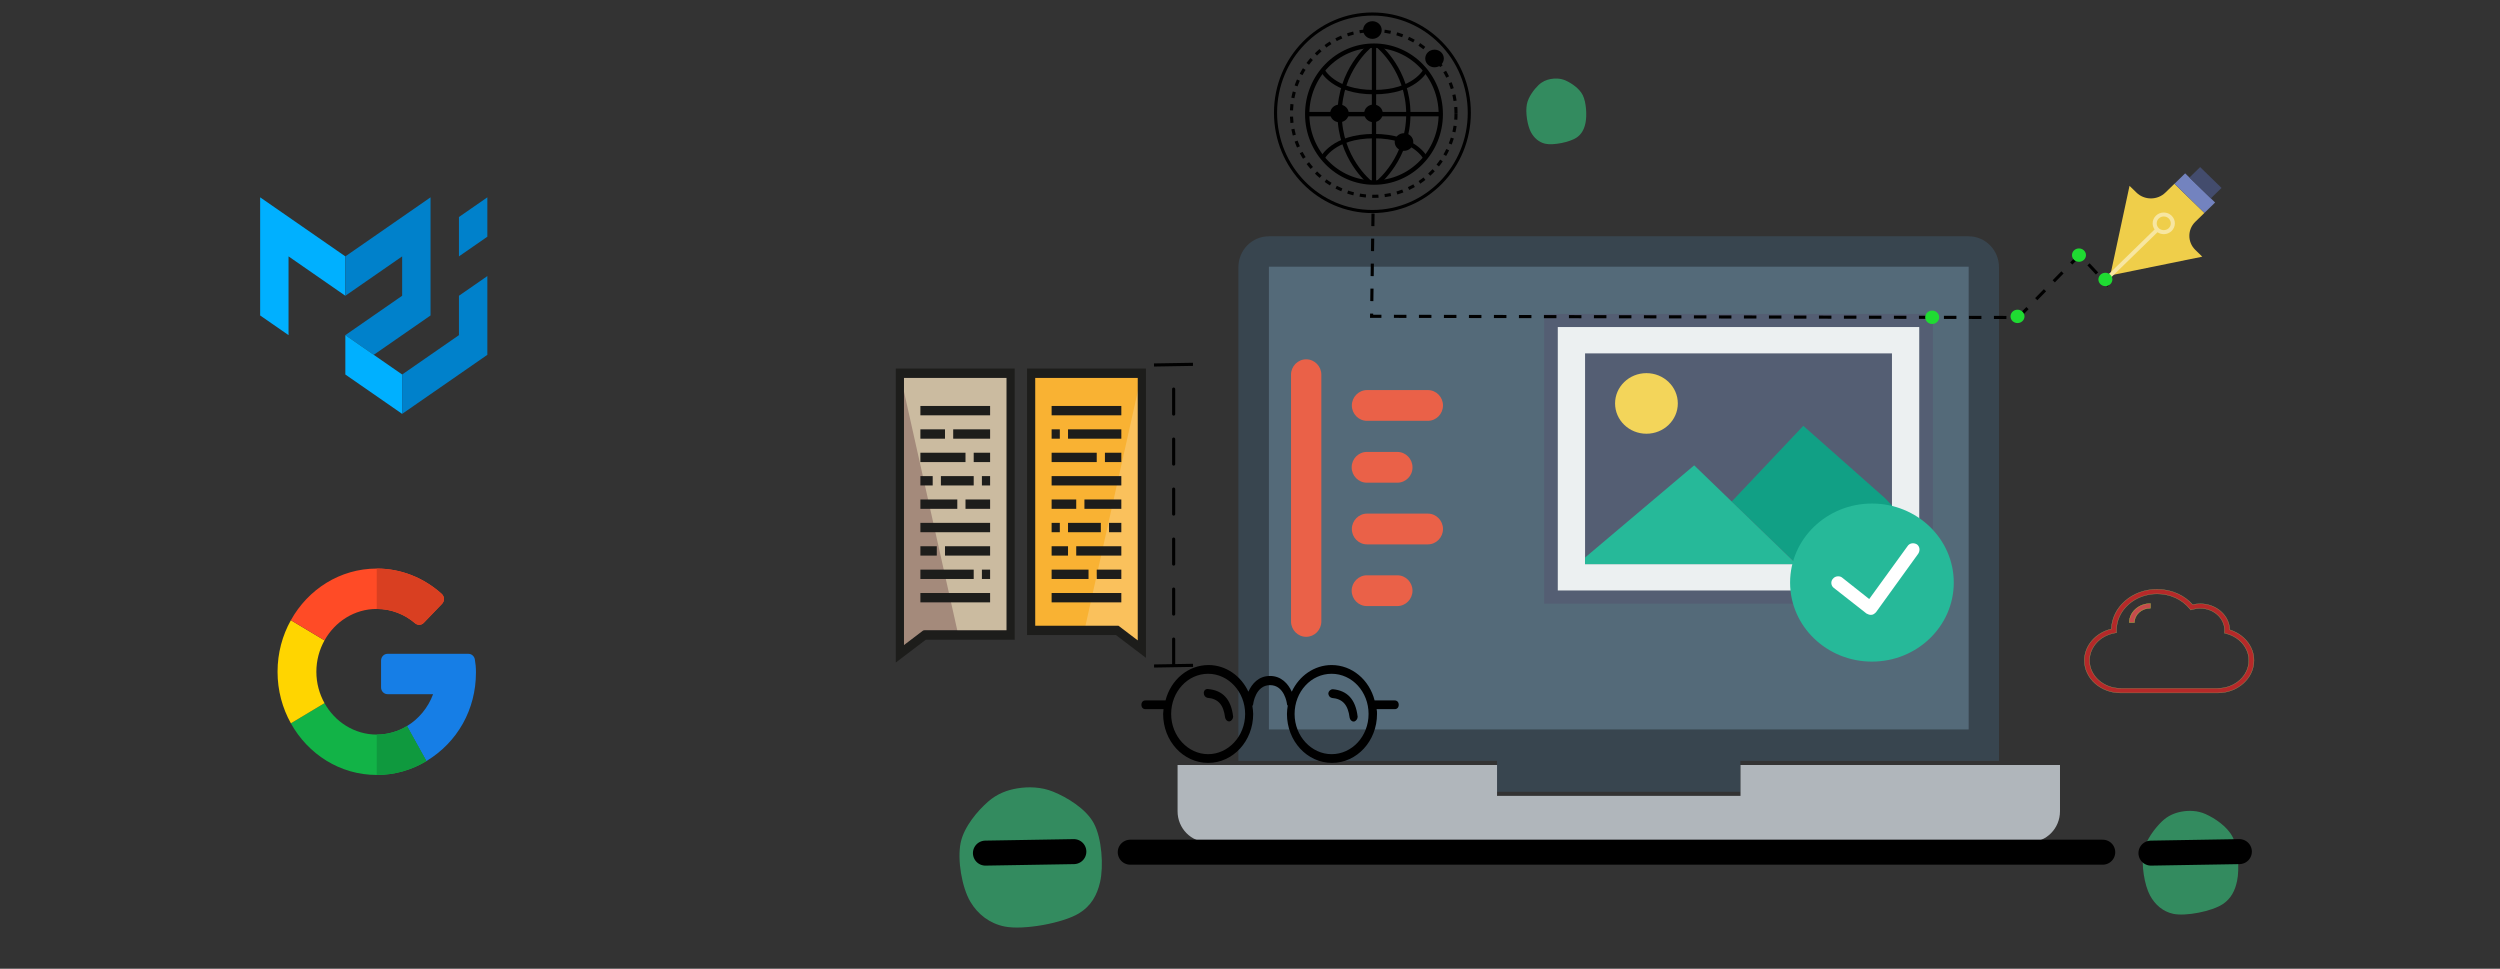 <?xml version="1.0" encoding="utf-8"?>
<svg width="800" height="310" viewBox="0 0 800 310" xmlns="http://www.w3.org/2000/svg">
  <rect x="0" y="0" width="800" height="310" fill="#333333" stroke="none"/>
  <defs>
    <path id="path-0" d="M 52.771 105.984 C 51.53 84.309 41.081 99.146 32.285 104.743 C 25.053 114.969 28.201 116.82 38.493 109.709 C 59.148 95.439 64.548 88.417 78.224 72.461 C 81.762 63.522 90.763 39.312 82.57 55.699 C 75.389 76.687 69.788 90.319 65.808 102.26 C 64.567 109.114 61.463 113.475 61.463 118.4 C 73.367 109.843 83.34 99.712 94.986 91.706 C 95.626 91.266 104.068 84.256 104.919 84.256 C 109.322 83.015 112.643 79.911 116.714 79.911 C 124.703 76.847 133.611 74.944 139.063 74.944 C 143.155 72.714 147.16 73.703 150.237 73.703 C 158.291 73.703 168.546 74.944 172.586 74.944 C 172.586 96.904 159.219 104.842 140.925 110.33 C 129.156 111.875 99.023 118.095 96.227 111.572 C 93.958 106.277 94.365 99.115 94.365 93.568 C 103.022 81.186 110.444 76.147 119.197 72.461 C 123.179 70.784 129.681 64.872 131.613 68.736 C 133.729 72.969 130.042 70.523 131.613 76.807 C 121.253 91.607 117.356 96.215 108.643 100.397 C 96.002 106.465 91.723 102.768 100.573 91.706 C 113.687 89.843 105.926 107.012 106.781 107.226 C 107.584 107.427 109.264 106.398 109.264 107.226 C 141.536 91.378 165.598 80.611 188.106 69.357 C 201.332 60.126 209.797 49.519 219.767 42.042 C 224.72 38.944 212.972 44.198 211.076 45.146 C 204.619 48.374 198.435 52.165 191.831 55.079 C 175.554 62.26 157.153 66.621 141.546 74.944 C 120.946 81.453 108.565 89.41 98.711 97.293 C 90.305 104.017 100.216 95.122 90.019 102.26 C 88.821 103.099 85.463 105.182 86.915 105.364 C 88.763 105.595 93.819 104.047 92.503 105.364 C 121.953 97.724 147.319 88.014 171.965 84.877 C 177.251 84.204 207.351 78.799 207.351 87.981 C 186.019 111.89 155.022 125.251 129.13 128.333 C 115.664 129.936 99.331 126.588 99.331 108.468 C 99.331 90.121 126.054 78.584 119.197 99.156 C 115.94 108.925 113.95 105.198 109.264 112.813 C 89.255 127.18 55.843 145.585 36.631 129.575 C 27.608 122.056 29.181 105.672 29.181 95.431 C 29.181 74.448 46.255 54.145 58.979 41.421 C 81.607 26.727 94.039 22.797 117.335 22.797 C 147.855 28.94 170.705 32.088 165.136 51.975 C 161 66.748 159.58 57.053 152.099 73.082 C 128.536 88.924 115.86 91.706 98.711 91.706 C 91.305 91.706 78.937 92.21 73.258 85.498 C 64.672 75.351 78.224 62.765 78.224 55.079 C 89.504 48.342 108.744 36.838 110.506 54.458 C 110.876 58.164 112.081 62.257 110.506 65.632 C 109.576 67.626 106.16 68.399 106.16 70.599 C 87.547 78.82 99.475 61.84 104.298 58.803 C 115.818 51.55 126.409 48.871 139.683 48.871 C 144.377 52.323 141.024 57.452 137.821 60.045 C 131.572 65.103 122.519 67.093 114.851 68.115 C 113.401 68.309 110.969 70.124 110.506 68.736 C 109.831 66.713 109.414 59.081 109.264 58.183 C 115.455 45.925 130.929 27.243 127.888 47.008 C 127.4 50.183 127.117 53.602 125.405 56.32 C 115.648 71.817 103.895 73.169 88.157 79.29 C 66.82 80.531 52.688 82.149 47.184 76.186 C 36.339 64.437 52.315 44.525 63.946 44.525 C 74.695 57.235 85.115 79.679 70.775 87.981 C 61.294 93.47 48.75 89.223 38.493 89.223 C 38.493 63.6 75.686 39.091 95.607 47.629 C 97.661 48.51 96.941 54.736 97.469 56.32 C 89.436 75.024 81.507 77.298 66.429 78.669 C 59.821 79.27 50.125 83.025 46.563 77.427 C 39.338 66.073 49.357 52.844 52.771 43.283 C 60.428 37.489 63.075 35.959 65.808 34.592 C 87.21 23.891 71.668 38.796 60.842 41.421 C 45.106 45.236 55.657 41.301 44.08 42.663 C 42.839 14.22 95.653 26.744 111.747 32.109 L 117.955 34.592 C 129.239 37.669 140.875 45.512 152.099 47.008 C 154.727 47.359 162.653 45.786 162.653 50.733" style="fill: none;"/>
  </defs>
  <g id="Laptop" transform="matrix(0.919, 0, 0, 0.932, -46.743, 23.179)" style="">
    <title>laptop</title>
    <path style="fill: #38454f" d="M 646.4 288.8 v 17.7 h 141.2 V 288.8 H 937.7 V 6.3 c 0 -9.8 -7.9 -17.7 -17.7 -17.7 H 514 c -9.8 0 -17.7 7.9 -17.7 17.7 V 288.8 H 646.4 z" transform="matrix(0.6,0,0,0.6,184.3,63.1)"/>
    <polygon style="fill: #546a79" points="514,275.3 920.1,275.3 920.1,10.5 514,10.5" transform="matrix(0.6,0,0,0.6,184.3,60.4)"/>
    <g transform="matrix(0.6,0,0,0.6,146.4,60.4)">
      <path style="fill: #ea6148" d="M 598.8 222.3 c -4.9 0 -8.8 -4 -8.8 -8.8 V 72.3 c 0 -4.9 4 -8.8 8.8 -8.8 c 4.9 0 8.8 4 8.8 8.8 v 141.2 C 607.6 218.4 603.6 222.3 598.8 222.3" id="li01"/>
      <path style="fill: #ea6148" d="M 669.4 98.7 h -35.3 c -4.9 0 -8.8 -4 -8.8 -8.8 s 4 -8.8 8.8 -8.8 h 35.3 c 4.9 0 8.8 4 8.8 8.8 S 674.3 98.7 669.4 98.7" id="li02"/>
      <path style="fill: #ea6148" d="M 651.7 134.1 h -17.7 c -4.9 0 -8.8 -4 -8.8 -8.8 c 0 -4.9 4 -8.8 8.8 -8.8 h 17.7 c 4.9 0 8.8 4 8.8 8.8 C 660.6 130.1 656.6 134.1 651.7 134.1" id="li03"/>
      <path style="fill: #ea6148" d="M 669.4 169.4 h -35.3 c -4.9 0 -8.8 -4 -8.8 -8.8 s 4 -8.8 8.8 -8.8 h 35.3 c 4.9 0 8.8 4 8.8 8.8 S 674.3 169.4 669.4 169.4" id="li04"/>
      <path style="fill: #ea6148" d="M 651.7 204.7 h -17.7 c -4.9 0 -8.8 -4 -8.8 -8.8 s 4 -8.8 8.8 -8.8 h 17.7 c 4.9 0 8.8 4 8.8 8.8 S 656.6 204.7 651.7 204.7" id="li05"/>
    </g>
    <path style="fill: #b0b6bb" d="M 787.7 211.3 v 17.7 H 646.4 V 211.3 H 461 v 26.5 c 0 9.8 7.9 17.7 17.7 17.7 h 476.7 c 9.8 0 17.7 -7.9 17.7 -17.7 V 211.3 H 787.7 z" transform="matrix(0.6,0,0,0.6,184.3,111)"/>
  </g>
  <line style="stroke: rgb(0, 0, 0); fill: none; stroke-width: 8px; stroke-linecap: round;" x1="361.677" y1="272.701" x2="672.875" y2="272.701"/>
  <g id="Glasses" transform="matrix(0.919, 0, 0, 0.932, -60.265, 21.986)" style="">
    <title>Glasses</title>
    <path transform="matrix(1.4,0,0,1.5,-188.7,-114.4)" d="M 513.1 218.3 c -0.5 0 -1 0.4 -1.1 0.9 c 0 0.6 0.4 1 0.9 1.1 c 2.7 0.2 4 1.6 4.4 4.5 c 0.1 0.5 0.5 0.9 1 0.9 c 0 0 0.1 0 0.1 0 c 0.5 -0.1 0.9 -0.6 0.9 -1.1 C 518.8 220.6 516.7 218.6 513.1 218.3 z"/>
    <path transform="matrix(1.4,0,0,1.5,-176.2,-114.3)" d="M 473.2 218.2 C 472.6 218.1 472.1 218.5 472.1 219.1 c 0 0.6 0.4 1 0.9 1.1 c 2.7 0.2 4 1.6 4.4 4.5 c 0.1 0.5 0.5 0.9 1 0.9 c 0 0 0.1 0 0.1 0 c 0.5 -0.1 0.9 -0.6 0.9 -1.1 C 478.9 220.5 476.8 218.5 473.2 218.2 z"/>
    <path transform="matrix(1.4,0,0,1.5,-181.4,-115.5)" d="M 523.3 221.6 h -5 c -1.3 -4.7 -5.6 -8.1 -10.7 -8.1 c -4.3 0 -8.1 2.5 -9.9 6.1 c -0.9 -1.8 -2.6 -3.6 -5.4 -3.6 c -2.9 0 -4.5 1.8 -5.4 3.6 c -1.8 -3.6 -5.6 -6.1 -9.9 -6.1 c -5.1 0 -9.4 3.4 -10.7 8.1 H 461.3 c -0.6 0 -1 0.4 -1 1 s 0.4 1 1 1 h 4.5 c 0 0.4 -0.1 0.7 -0.1 1.1 c 0 6.2 5 11.2 11.2 11.2 c 6.2 0 11.2 -5 11.2 -11.2 c 0 -0.6 -0.1 -1.2 -0.2 -1.8 c 0.1 -0.1 0.1 -0.3 0.2 -0.4 c 0 -0.2 0.6 -4.4 4.2 -4.4 c 3.6 0 4.2 4.2 4.2 4.3 c 0 0.2 0.1 0.3 0.2 0.4 c -0.1 0.6 -0.2 1.2 -0.2 1.9 c 0 6.2 5 11.2 11.2 11.2 s 11.2 -5 11.2 -11.2 c 0 -0.4 0 -0.7 -0.1 -1.1 H 523.3 c 0.6 0 1 -0.4 1 -1 S 523.9 221.6 523.3 221.6 z M 476.9 233.9 c -5 0 -9.2 -4.1 -9.2 -9.2 s 4.1 -9.2 9.2 -9.2 c 5 0 9.2 4.1 9.2 9.2 S 481.9 233.9 476.9 233.9 z M 507.6 233.9 c -5 0 -9.2 -4.1 -9.2 -9.2 s 4.1 -9.2 9.2 -9.2 s 9.2 4.1 9.2 9.2 S 512.7 233.9 507.6 233.9 z"/>
  </g>
  <g id="Image" transform="matrix(1.364, 0, 0, 1.405, -362.248, -87.2)" style="">
    <title>Image</title>
    <g transform="matrix(1.6,0,0,1.5,-400,-88.9)">
      <g>
        <rect x="643.4" y="149.3" style="fill: #ecf0f1" width="55" height="42"/>
        <path style="fill: #545e73" d="M 699.4 192.3 H 642.4 v -44 h 57 V 192.3 z M 644.4 190.3 h 53 v -40 H 644.4 V 190.3 z"/>
      </g>
      <g>
        <rect x="647.4" y="153.3" style="fill: #545e73" width="47" height="34"/>
        <path style="fill: #ecf0f1" d="M 695.4 188.3 H 646.4 v -36 h 49 V 188.3 z M 648.4 186.3 h 45 v -32 H 648.4 V 186.3 z"/>
      </g>
      <circle style="fill: #f3d55a" cx="657.4" cy="161.9" r="4.6"/>
      <polygon style="fill: #11a085" points="693.4,177.4 692.4,176.3 680.4,165.3 669.9,176.8 675.4,182.3 679.4,186.3 693.4,186.3"/>
      <polygon style="fill: #26b999" points="648.4,186.3 679.4,186.3 675.4,182.3 664.4,171.3 648.4,185.3"/>
    </g>
    <g transform="matrix(1.6,0,0,1.5,-413.5,-100.6)">
      <circle style="fill: #26b999" cx="698.9" cy="196.9" r="12"/>
      <path style="fill: #ffffff" d="M 705.5 191.1 c -0.5 -0.3 -1.1 -0.2 -1.4 0.3 l -5.6 8 l -3.9 -3.2 c -0.4 -0.4 -1.1 -0.3 -1.4 0.1 c -0.4 0.4 -0.3 1.1 0.1 1.4 l 4.8 3.9 c 0.2 0.1 0.4 0.2 0.6 0.2 c 0 0 0.1 0 0.1 0 c 0.3 0 0.5 -0.2 0.7 -0.4 l 6.2 -8.9 C 706 192 705.9 191.4 705.5 191.1 z"/>
    </g>
  </g>
  <g id="world">
    <title>world</title>
    <g id="world" transform="matrix(0.687, 0, 0, 0.704, 417.692, 13.992)" style="">
      <path fill="none" stroke="#000000" stroke-width="2" stroke-miterlimit="10" d="M32.001,0.887c17.184,0,31.113,13.929,31.112,31.113 C63.114,49.185,49.184,63.115,32,63.113C14.815,63.114,0.887,49.185,0.888,32.001C0.885,14.816,14.815,0.887,32.001,0.887z"/>
      <line fill="none" stroke="#000000" stroke-width="2" stroke-miterlimit="10" x1="32" y1="1" x2="32" y2="63"/>
      <line fill="none" stroke="#000000" stroke-width="2" stroke-miterlimit="10" x1="63" y1="32" x2="1" y2="32"/>
      <path fill="none" stroke="#000000" stroke-width="2" stroke-miterlimit="10" d="M30,1c0,0-14,11-14,31s14,31,14,31"/>
      <path fill="none" stroke="#000000" stroke-width="2" stroke-miterlimit="10" d="M34,1c0,0,14,11,14,31S34,63,34,63"/>
      <path fill="none" stroke="#000000" stroke-width="2" stroke-miterlimit="10" d="M8,12c0,0,5,10,24,10s24-10,24-10"/>
      <path fill="none" stroke="#000000" stroke-width="2" stroke-miterlimit="10" d="M8,52c0,0,5-10,24-10s24,10,24,10"/>
    </g>
    <ellipse style="stroke: rgb(1, 1, 1); fill-rule: evenodd; fill: none; stroke-dasharray: 2px;" cx="439.595" cy="36.299" rx="26.329" ry="26.525"/>
    <ellipse style="stroke: rgb(0, 0, 0);" cx="428.629" cy="36.292" rx="2.474" ry="2.325" id="dot01">
      <title>dot01</title>
    </ellipse>
    <ellipse style="stroke: rgb(0, 0, 0);" cx="439.51" cy="36.277" rx="2.474" ry="2.325" id="dot02">
      <title>dot02</title>
    </ellipse>
    <ellipse style="stroke: rgb(0, 0, 0);" cx="449.279" cy="45.445" rx="2.474" ry="2.325" id="dot03">
      <title>dot03</title>
    </ellipse>
    <ellipse style="stroke: rgb(0, 0, 0);" cx="459.05" cy="18.715" rx="2.474" ry="2.325" id="dot04">
      <title>dot04</title>
    </ellipse>
    <ellipse style="stroke: rgb(0, 0, 0);" cx="439.174" cy="9.61" rx="2.474" ry="2.325" id="dot05">
      <title>dot05</title>
    </ellipse>
    <ellipse style="fill: none; stroke: rgb(0, 0, 0);" cx="439.174" cy="36.088" rx="31.004" ry="31.598"/>
  </g>
  <g id="cloud" style="" transform="matrix(0.106, 0, 0, 0.095, 667.001, 180.831)">
    <title>cloud</title>
    <path d="M489.579,254.766c-12.942-16.932-30.829-29.887-50.839-36.933c-0.828-48.454-40.501-87.618-89.148-87.618 c-7.618,0-15.213,0.993-22.647,2.958c-12.102-15.076-27.37-27.615-44.441-36.457c-19.642-10.173-40.881-15.331-63.127-15.331 c-74.705,0-135.736,59.676-137.931,133.859C33.885,227.82,0,271.349,0,321.107c0,60.383,49.125,109.508,109.508,109.508h292.983 C462.875,430.615,512,381.49,512,321.107C512,296.896,504.246,273.956,489.579,254.766z M402.491,415.061H109.508 c-51.806,0-93.953-42.147-93.953-93.953c0-44.549,31.647-83.274,75.248-92.079l6.342-1.281l-0.106-6.47 c-0.008-0.465-0.036-0.923-0.069-1.38c-0.012-0.173-0.031-0.344-0.031-0.52c0-67.512,54.925-122.437,122.436-122.437 c39.135,0,75.005,18.162,98.411,49.828l3.349,4.53l5.348-1.769c7.542-2.494,15.317-3.759,23.108-3.759 c40.587,0,73.606,33.019,73.606,73.607c0,0.645-0.05,1.382-0.103,2.164c-0.034,0.505-0.067,1.011-0.093,1.518l-0.303,6.145 l5.911,1.709c19.171,5.544,36.435,17.369,48.61,33.297c12.577,16.453,19.224,36.127,19.224,56.895 C496.445,372.913,454.297,415.061,402.491,415.061z" style="fill: rgb(182, 41, 41); stroke: rgb(150, 166, 99);"/>
    <path d="M135.62,193.401h15.555c0-26.66,21.69-48.35,48.351-48.35v-15.555C164.289,129.495,135.62,158.163,135.62,193.401z" style="stroke: rgb(186, 223, 65); fill: rgb(197, 76, 76);"/>
  </g>
  <g>
    <title>penToWorld</title>
    <g>
      <polyline style="stroke: rgb(0, 0, 0); fill: none; stroke-dasharray: 4;" points="439.37 68.358 439.37 68.358 438.912 101.211 645.845 101.597 665.495 81.556 674.703 91.417"/>
      <g id="pen" transform="matrix(0.65, 0, 0, 0.633, 674.637, 53.467)" style="">
        <path style="fill:#EFCE4A;" d="M32.598,8.426l14.746,14.746l-4.47,4.47c-3.93,3.93-3.93,10.301,0,14.231l3.417,3.417L1,54.77 l9.479-45.29l3.417,3.417c3.93,3.93,10.301,3.93,14.231,0L32.598,8.426z"/>
        <rect x="32.177" y="9.442" transform="matrix(-0.707 -0.707 0.707 -0.707 63.42 52.601)" style="fill:#7383BF;" width="20.853" height="7.448"/>
        <rect x="40.422" y="4.176" transform="matrix(-0.707 -0.707 0.707 -0.707 76.134 47.334)" style="fill:#434C6D;" width="14.895" height="7.448"/>
        <path style="fill:#F7E6A1;" d="M31.198,24.571c-1.033-1.033-2.406-1.602-3.867-1.602s-2.834,0.568-3.867,1.602 c-1.033,1.033-1.602,2.406-1.602,3.867c0,1.121,0.341,2.186,0.964,3.09L0.293,54.063c-0.391,0.391-0.391,1.023,0,1.414 C0.488,55.672,0.744,55.77,1,55.77s0.512-0.098,0.707-0.293l22.534-22.534c0.904,0.623,1.97,0.964,3.091,0.964 c1.46,0,2.834-0.568,3.867-1.602c1.033-1.033,1.602-2.406,1.602-3.866C32.8,26.978,32.231,25.605,31.198,24.571z M29.784,30.891 c-1.311,1.311-3.595,1.311-4.905,0c-1.352-1.353-1.352-3.553,0-4.905c0.655-0.655,1.526-1.016,2.453-1.016s1.797,0.36,2.453,1.016 C31.136,27.338,31.136,29.538,29.784,30.891z"/>
      </g>
    </g>
    <ellipse style="fill: rgb(31, 219, 50);" cx="665.274" cy="81.636" rx="2.237" ry="2.14"/>
    <ellipse style="fill: rgb(31, 219, 50);" cx="673.724" cy="89.426" rx="2.237" ry="2.14"/>
    <ellipse style="fill: rgb(31, 219, 50);" cx="618.296" cy="101.532" rx="2.237" ry="2.14"/>
    <ellipse style="fill: rgb(31, 219, 50);" cx="645.604" cy="101.243" rx="2.237" ry="2.14"/>
  </g>
  <path stroke-width="0" d="M 325.573 252.275 C 329.097 251.695 333.202 251.794 336.983 253.327 C 341.334 255.092 347.408 258.714 349.948 263.324 C 352.638 268.206 353.177 277.217 352.023 282.266 C 351.06 286.479 349.138 289.909 345.281 292.263 C 340.163 295.388 327.504 297.719 321.424 296.473 C 316.628 295.491 312.894 292.545 310.533 288.58 C 307.82 284.027 306.276 275.129 307.421 269.638 C 308.483 264.546 312.889 259.393 316.238 256.485 C 319.059 254.034 322.207 252.829 325.573 252.275 Z" style="stroke-width: 2px; fill-opacity: 0.56; fill: rgb(52, 209, 131);"/>
  <path stroke-width="0" d="M 698.112 259.72 C 700.477 259.292 703.232 259.364 705.77 260.498 C 708.69 261.803 712.766 264.481 714.471 267.89 C 716.276 271.499 716.638 278.162 715.863 281.895 C 715.217 285.01 713.927 287.547 711.338 289.287 C 707.904 291.598 699.408 293.321 695.328 292.399 C 692.109 291.673 689.603 289.495 688.018 286.563 C 686.198 283.197 685.161 276.619 685.929 272.558 C 686.642 268.793 689.6 264.983 691.847 262.832 C 693.74 261.02 695.853 260.13 698.112 259.72 Z" style="stroke-width: 2px; fill-opacity: 0.56; fill: rgb(52, 209, 131);"/>
  <line style="fill: rgb(216, 216, 216); stroke: rgb(0, 0, 0); stroke-width: 8px; stroke-linecap: round;" x1="688.302" y1="272.996" x2="716.599" y2="272.517"/>
  <line style="fill: rgb(216, 216, 216); stroke: rgb(0, 0, 0); stroke-width: 8px; stroke-linecap: round;" x1="315.336" y1="272.996" x2="343.633" y2="272.517"/>
  <line style="fill: rgb(216, 216, 216); stroke: rgb(0, 0, 0); stroke-dasharray: 8px; stroke-linecap: round;" x1="375.569" y1="212.509" x2="375.569" y2="117.419"/>
  <line style="fill: rgb(216, 216, 216); stroke: rgb(0, 0, 0);" x1="369.295" y1="213.122" x2="381.771" y2="212.909"/>
  <line style="fill: rgb(216, 216, 216); stroke: rgb(0, 0, 0);" x1="369.276" y1="116.796" x2="381.752" y2="116.583"/>
  <g id="XMLID_1396_" transform="matrix(0.164, 0, 0, 0.187, 285.425, 117.938)" style="">
    <g id="XMLID_1445_">
      <polygon style="fill:#FAC15C;" points="487.582,480.106 439.571,448.099 271.534,448.099 271.534,8.002 487.582,8.002 &#9;&#9;"/>
    </g>
    <g id="XMLID_1444_">
      <polygon style="fill:#F9B233;" points="487.582,8.002 375.557,448.099 271.534,448.099 271.534,8.002 &#9;&#9;"/>
    </g>
    <g id="XMLID_1443_">
      <polygon style="fill:#A48A7B;" points="15.478,480.106 63.488,448.099 231.525,448.099 231.525,8.002 15.478,8.002 &#9;&#9;"/>
    </g>
    <g id="XMLID_1442_">
      <polygon style="fill:#CBBBA0;" points="15.478,8.002 127.503,448.099 231.525,448.099 231.525,8.002 &#9;&#9;"/>
    </g>
    <g id="XMLID_1441_">
      <path style="fill:#1D1D1B;" d="M7.476,503.06V0h232.051v464.103H65.908L7.476,503.06z M23.48,16.004v457.151l37.582-25.057 h162.461V16.004H23.48z"/>
    </g>
    <g id="XMLID_1440_">
      <path style="fill:#1D1D1B;" d="M495.583,495.058L437.151,456.1H263.533V0h232.051L495.583,495.058L495.583,495.058z M279.537,440.097h162.461l37.582,25.057V16.004H279.537V440.097z"/>
    </g>
    <g id="XMLID_1439_">
      <rect x="55.487" y="64.014" style="fill:#1D1D1B;" width="136.029" height="16.004"/>
    </g>
    <g id="XMLID_1438_">
      <rect x="55.487" y="104.023" style="fill:#1D1D1B;" width="48.011" height="16.004"/>
    </g>
    <g id="XMLID_1437_">
      <rect x="119.501" y="104.023" style="fill:#1D1D1B;" width="72.016" height="16.004"/>
    </g>
    <g id="XMLID_1436_">
      <rect x="55.487" y="144.032" style="fill:#1D1D1B;" width="88.02" height="16.004"/>
    </g>
    <g id="XMLID_1434_">
      <rect x="159.509" y="144.032" style="fill:#1D1D1B;" width="32.007" height="16.004"/>
    </g>
    <g id="XMLID_1433_">
      <rect x="55.487" y="184.04" style="fill:#1D1D1B;" width="24.005" height="16.004"/>
    </g>
    <g id="XMLID_1432_">
      <rect x="95.496" y="184.04" style="fill:#1D1D1B;" width="64.014" height="16.004"/>
    </g>
    <g id="XMLID_1430_">
      <rect x="175.513" y="184.04" style="fill:#1D1D1B;" width="16.003" height="16.004"/>
    </g>
    <g id="XMLID_1427_">
      <rect x="55.487" y="224.049" style="fill:#1D1D1B;" width="72.016" height="16.004"/>
    </g>
    <g id="XMLID_1426_">
      <rect x="143.506" y="224.049" style="fill:#1D1D1B;" width="48.01" height="16.004"/>
    </g>
    <g id="XMLID_1425_">
      <rect x="55.487" y="264.058" style="fill:#1D1D1B;" width="136.029" height="16.004"/>
    </g>
    <g id="XMLID_1424_">
      <rect x="55.487" y="304.067" style="fill:#1D1D1B;" width="32.007" height="16.004"/>
    </g>
    <g id="XMLID_1423_">
      <rect x="103.498" y="304.067" style="fill:#1D1D1B;" width="88.019" height="16.004"/>
    </g>
    <g id="XMLID_1422_">
      <rect x="55.487" y="344.076" style="fill:#1D1D1B;" width="104.022" height="16.004"/>
    </g>
    <g id="XMLID_1421_">
      <rect x="175.513" y="344.076" style="fill:#1D1D1B;" width="16.003" height="16.004"/>
    </g>
    <g id="XMLID_1420_">
      <rect x="55.487" y="384.085" style="fill:#1D1D1B;" width="136.029" height="16.004"/>
    </g>
    <g id="XMLID_1419_">
      <rect x="311.543" y="384.085" style="fill:#1D1D1B;" width="136.029" height="16.004"/>
    </g>
    <g id="XMLID_1418_">
      <rect x="399.562" y="344.076" style="fill:#1D1D1B;" width="48.011" height="16.004"/>
    </g>
    <g id="XMLID_1417_">
      <rect x="311.543" y="344.076" style="fill:#1D1D1B;" width="72.016" height="16.004"/>
    </g>
    <g id="XMLID_1415_">
      <rect x="359.553" y="304.067" style="fill:#1D1D1B;" width="88.02" height="16.004"/>
    </g>
    <g id="XMLID_1413_">
      <rect x="311.543" y="304.067" style="fill:#1D1D1B;" width="32.007" height="16.004"/>
    </g>
    <g id="XMLID_1410_">
      <rect x="423.568" y="264.058" style="fill:#1D1D1B;" width="24.005" height="16.004"/>
    </g>
    <g id="XMLID_1409_">
      <rect x="343.55" y="264.058" style="fill:#1D1D1B;" width="64.014" height="16.004"/>
    </g>
    <g id="XMLID_1408_">
      <rect x="311.543" y="264.058" style="fill:#1D1D1B;" width="16.003" height="16.004"/>
    </g>
    <g id="XMLID_1406_">
      <rect x="375.557" y="224.049" style="fill:#1D1D1B;" width="72.016" height="16.004"/>
    </g>
    <g id="XMLID_1405_">
      <rect x="311.544" y="224.049" style="fill:#1D1D1B;" width="48.01" height="16.004"/>
    </g>
    <g id="XMLID_1404_">
      <rect x="311.543" y="184.04" style="fill:#1D1D1B;" width="136.029" height="16.004"/>
    </g>
    <g id="XMLID_1403_">
      <rect x="415.566" y="144.032" style="fill:#1D1D1B;" width="32.007" height="16.004"/>
    </g>
    <g id="XMLID_1402_">
      <rect x="311.543" y="144.032" style="fill:#1D1D1B;" width="88.019" height="16.004"/>
    </g>
    <g id="XMLID_1401_">
      <rect x="343.55" y="104.023" style="fill:#1D1D1B;" width="104.022" height="16.004"/>
    </g>
    <g id="XMLID_1400_">
      <rect x="311.543" y="104.023" style="fill:#1D1D1B;" width="16.003" height="16.004"/>
    </g>
    <g id="XMLID_1397_">
      <rect x="311.543" y="64.014" style="fill:#1D1D1B;" width="136.029" height="16.004"/>
    </g>
  </g>
  <g id="Google" style="" transform="matrix(0.124, 0, 0, 0.129, 88.815, 181.94)">
    <title>Google</title>
    <path style="fill:#167EE6;" d="M492.668,211.489l-208.84-0.01c-9.222,0-16.697,7.474-16.697,16.696v66.715 c0,9.22,7.475,16.696,16.696,16.696h117.606c-12.878,33.421-36.914,61.41-67.58,79.194L384,477.589 c80.442-46.523,128-128.152,128-219.53c0-13.011-0.959-22.312-2.877-32.785C507.665,217.317,500.757,211.489,492.668,211.489z"/>
    <path style="fill:#12B347;" d="M256,411.826c-57.554,0-107.798-31.446-134.783-77.979l-86.806,50.034 C78.586,460.443,161.34,512,256,512c46.437,0,90.254-12.503,128-34.292v-0.119l-50.147-86.81 C310.915,404.083,284.371,411.826,256,411.826z"/>
    <path style="fill:#0F993E;" d="M384,477.708v-0.119l-50.147-86.81c-22.938,13.303-49.48,21.047-77.853,21.047V512 C302.437,512,346.256,499.497,384,477.708z"/>
    <path style="fill:#FFD500;" d="M100.174,256c0-28.369,7.742-54.91,21.043-77.847l-86.806-50.034C12.502,165.746,0,209.444,0,256 s12.502,90.254,34.411,127.881l86.806-50.034C107.916,310.91,100.174,284.369,100.174,256z"/>
    <path style="fill:#FF4B26;" d="M256,100.174c37.531,0,72.005,13.336,98.932,35.519c6.643,5.472,16.298,5.077,22.383-1.008 l47.27-47.27c6.904-6.904,6.412-18.205-0.963-24.603C378.507,23.673,319.807,0,256,0C161.34,0,78.586,51.557,34.411,128.119 l86.806,50.034C148.202,131.62,198.446,100.174,256,100.174z"/>
    <path style="fill:#D93F21;" d="M354.932,135.693c6.643,5.472,16.299,5.077,22.383-1.008l47.27-47.27 c6.903-6.904,6.411-18.205-0.963-24.603C378.507,23.672,319.807,0,256,0v100.174C293.53,100.174,328.005,113.51,354.932,135.693z"/>
  </g>
  <g id="MUI" style="" transform="matrix(0.284, 0, 0, 0.341, 83.246, 63.144)">
    <title>MUI</title>
    <polygon fill="#00B0FF" points="0 110.848 0 0 96 55.424 96 92.373 32 55.424 32 129.323"/>
    <polygon fill="#0081CB" points="96 55.424 192 0 192 110.848 128 147.797 96 129.323 160 92.373 160 55.424 96 92.373"/>
    <polygon fill="#00B0FF" points="96 129.323 96 166.272 160 203.221 160 166.272"/>
    <path d="M160,203.221 L256,147.797 L256,73.899 L224,92.373 L224,129.323 L160,166.272 L160,203.221 Z M224,55.424 L224,18.475 L256,5.68434189e-14 L256,36.949 L224,55.424 Z" fill="#0081CB"/>
  </g>
  <path stroke-width="0" d="M 496.229 25.283 C 497.712 25.011 499.439 25.057 501.03 25.775 C 502.861 26.602 505.416 28.299 506.485 30.46 C 507.617 32.748 507.844 36.97 507.358 39.336 C 506.953 41.309 506.144 42.917 504.521 44.021 C 502.367 45.485 497.041 46.577 494.483 45.993 C 492.466 45.533 490.894 44.153 489.901 42.295 C 488.759 40.161 488.109 35.992 488.591 33.419 C 489.037 31.032 490.892 28.618 492.301 27.255 C 493.488 26.107 494.813 25.542 496.229 25.283 Z" style="stroke-width: 2px; fill-opacity: 0.56; fill: rgb(52, 209, 131);"/>
</svg>